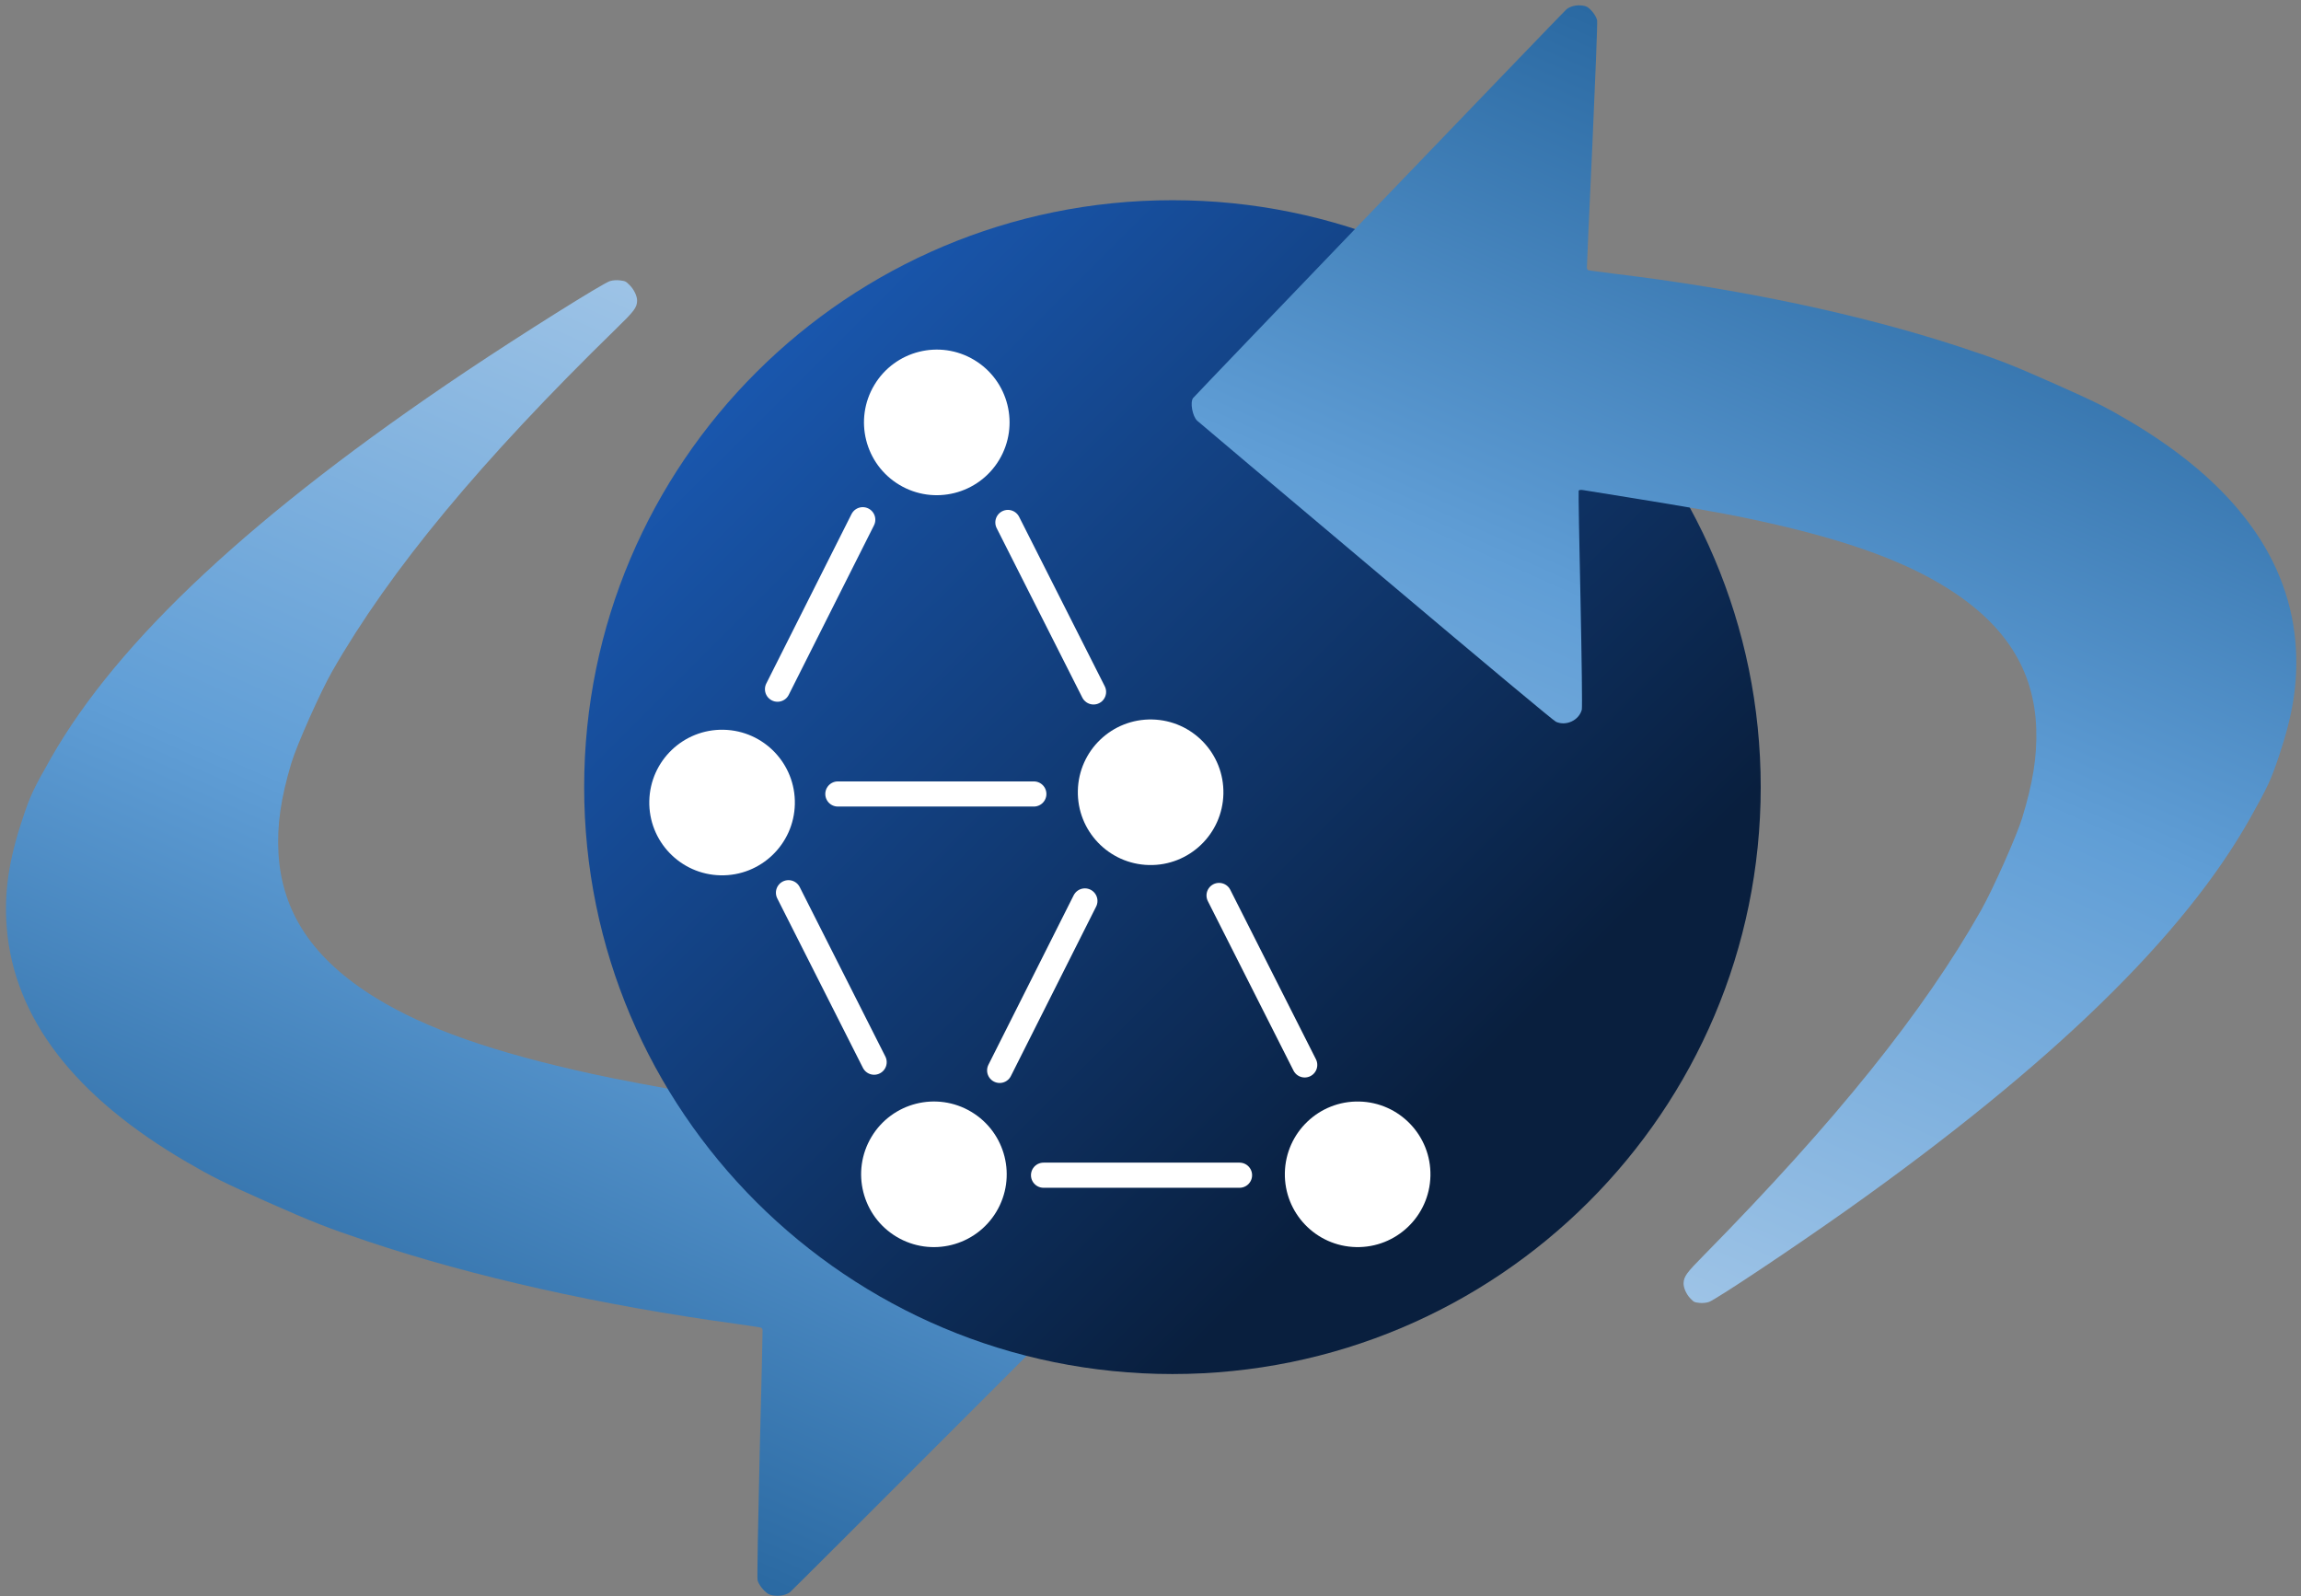 <svg width="839" height="582" xmlns="http://www.w3.org/2000/svg" xmlns:xlink="http://www.w3.org/1999/xlink" xml:space="preserve" overflow="hidden"><rect width="100%" height="100%" fill="#808080" stroke="none"/><defs><clipPath id="clip0"><rect x="2951" y="476" width="839" height="582"/></clipPath><linearGradient x1="219.658" y1="414.611" x2="219.658" y2="-1.138" gradientUnits="userSpaceOnUse" spreadMethod="reflect" id="fill1"><stop offset="0" stop-color="#2A69A2" stop-opacity="1"/><stop offset="0.48" stop-color="#609ED6" stop-opacity="1"/><stop offset="1" stop-color="#9DC3E6" stop-opacity="1"/></linearGradient><linearGradient x1="3164.5" y1="548.5" x2="3592.5" y2="977.499" gradientUnits="userSpaceOnUse" spreadMethod="reflect" id="fill2"><stop offset="0" stop-color="#1D64C8" stop-opacity="1"/><stop offset="0.75" stop-color="#091F3E" stop-opacity="1"/><stop offset="1" stop-color="#091F3E" stop-opacity="1"/></linearGradient><radialGradient cx="43060" cy="85604" r="95823.8" fx="86120" fy="0" gradientUnits="userSpaceOnUse" spreadMethod="pad" id="fill3" gradientTransform="scale(0 0)"><stop offset="0" stop-color="#091F3E" stop-opacity="1"/><stop offset="0.24" stop-color="#091F3E" stop-opacity="1"/><stop offset="0.42" stop-color="#21527F" stop-opacity="1"/><stop offset="1" stop-color="#9DC3E6" stop-opacity="1"/></radialGradient><radialGradient cx="43271" cy="85604" r="95918.8" fx="86542" fy="0" gradientUnits="userSpaceOnUse" spreadMethod="pad" id="fill4" gradientTransform="matrix(0 0 0 0 3395.5 802.5)"><stop offset="0" stop-color="#091F3E" stop-opacity="1"/><stop offset="0.24" stop-color="#091F3E" stop-opacity="1"/><stop offset="0.42" stop-color="#21527F" stop-opacity="1"/><stop offset="1" stop-color="#9DC3E6" stop-opacity="1"/></radialGradient><radialGradient cx="99000" cy="0.5" r="99000" fx="198000" fy="0" gradientUnits="userSpaceOnUse" spreadMethod="pad" id="fill5" gradientTransform="scale(0 0)"><stop offset="0" stop-color="#091F3E" stop-opacity="1"/><stop offset="0.24" stop-color="#091F3E" stop-opacity="1"/><stop offset="0.42" stop-color="#21527F" stop-opacity="1"/><stop offset="1" stop-color="#9DC3E6" stop-opacity="1"/></radialGradient><radialGradient cx="99000" cy="0.5" r="99000" fx="198000" fy="0" gradientUnits="userSpaceOnUse" spreadMethod="pad" id="fill6" gradientTransform="matrix(0 0 0 0 3331.5 904.5)"><stop offset="0" stop-color="#091F3E" stop-opacity="1"/><stop offset="0.24" stop-color="#091F3E" stop-opacity="1"/><stop offset="0.42" stop-color="#21527F" stop-opacity="1"/><stop offset="1" stop-color="#9DC3E6" stop-opacity="1"/></radialGradient><radialGradient cx="43271" cy="85604" r="95918.8" fx="86542" fy="0" gradientUnits="userSpaceOnUse" spreadMethod="pad" id="fill7" gradientTransform="matrix(0 0 0 0 3238.5 801.5)"><stop offset="0" stop-color="#091F3E" stop-opacity="1"/><stop offset="0.24" stop-color="#091F3E" stop-opacity="1"/><stop offset="0.42" stop-color="#21527F" stop-opacity="1"/><stop offset="1" stop-color="#9DC3E6" stop-opacity="1"/></radialGradient><radialGradient cx="43060" cy="85604" r="95823.8" fx="86120" fy="0" gradientUnits="userSpaceOnUse" spreadMethod="pad" id="fill8" gradientTransform="scale(0 0)"><stop offset="0" stop-color="#091F3E" stop-opacity="1"/><stop offset="0.24" stop-color="#091F3E" stop-opacity="1"/><stop offset="0.42" stop-color="#21527F" stop-opacity="1"/><stop offset="1" stop-color="#9DC3E6" stop-opacity="1"/></radialGradient><radialGradient cx="43271" cy="85604" r="95918.8" fx="86542" fy="0" gradientUnits="userSpaceOnUse" spreadMethod="pad" id="fill9" gradientTransform="matrix(0 0 0 0 3318.5 666.5)"><stop offset="0" stop-color="#091F3E" stop-opacity="1"/><stop offset="0.24" stop-color="#091F3E" stop-opacity="1"/><stop offset="0.42" stop-color="#21527F" stop-opacity="1"/><stop offset="1" stop-color="#9DC3E6" stop-opacity="1"/></radialGradient><linearGradient x1="206.478" y1="414.092" x2="206.478" y2="-1.136" gradientUnits="userSpaceOnUse" spreadMethod="reflect" id="fill10"><stop offset="0" stop-color="#2A69A2" stop-opacity="1"/><stop offset="0.48" stop-color="#609ED6" stop-opacity="1"/><stop offset="1" stop-color="#9DC3E6" stop-opacity="1"/></linearGradient></defs><g clip-path="url(#clip0)" transform="translate(-2951 -476)"><path d="M74.07 414.098C72.174 413.416 70.56 412.149 69.788 410.784 69.227 409.809-0.888 226.858-1.169 225.721-1.59 223.804 1.428 219.644 3.814 218.799 4.27 218.637 43.399 207.978 90.773 195.11 147.553 179.642 177.382 171.68 178.434 171.68 182.751 171.68 186.33 175.58 185.663 179.544 185.523 180.324 177.697 196.312 167.731 216.265 157.975 235.697 150.01 251.815 150.01 252.075 150.01 252.367 150.571 252.725 151.518 252.952 152.326 253.147 160.888 255.292 170.538 257.697 188.927 262.279 204.017 265.853 212.299 267.543 248.725 275.049 274.693 277.161 295.819 274.334 322.313 270.792 339.684 259.906 349.65 240.571 354.283 231.57 356.985 222.081 358.704 208.726 359.582 202.031 359.582 180.552 358.704 172.005 354.388 129.631 340.491 80.043 314.944 15.864 311.54 7.382 311.189 5.79 312.137 3.515 312.768 1.988 314.874 0.201 316.944-0.579 318.839-1.294 318.91-1.294 320.804-0.742 321.998-0.384 323.296 0.298 324.103 1.013 326.279 2.963 345.439 31.494 358.634 52.421 408.114 131.061 434.609 193.453 439.487 242.684 440.75 255.585 440.821 258.119 439.908 267.38 438.329 283.238 435.136 294.514 429.03 305.725 413.203 334.711 381.444 351.902 334.245 357.036 323.331 358.206 319.611 358.368 301.784 358.368 283.255 358.336 278.272 358.108 262.13 356.581 222.019 352.714 175.416 343.355 128.006 329.577 123.129 328.18 118.882 327.01 118.602 327.01 118.321 327.01 117.935 327.302 117.759 327.627 117.549 327.985 109.723 346.735 100.354 369.319 90.949 391.871 82.878 410.914 82.386 411.564 81.474 412.831 78.807 414.261 76.842 414.586 76.21 414.683 75.087 414.488 74.07 414.098Z" fill="url(#fill1)" fill-rule="evenodd" transform="matrix(-0.914 -0.407 -0.407 0.914 3470.03 709.483)"/><path d="M3164 763C3164 644.811 3260.03 549 3378.5 549 3496.96 549 3593 644.811 3593 763 3593 881.189 3496.96 977 3378.5 977 3260.03 977 3164 881.189 3164 763Z" fill="url(#fill2)" fill-rule="evenodd"/><path d="M3397.08 765.448C3396.76 780.105 3384.62 791.727 3369.97 791.408 3355.31 791.089 3343.69 778.95 3344.01 764.294 3344.32 749.637 3356.46 738.015 3371.12 738.334 3385.78 738.653 3397.4 750.792 3397.08 765.448Z" fill="#FFFFFF" fill-rule="evenodd" fill-opacity="1"/><path d="M3472.57 904.752C3472.25 919.408 3460.11 931.031 3445.45 930.712 3430.8 930.393 3419.17 918.253 3419.49 903.597 3419.81 888.941 3431.95 877.318 3446.61 877.637 3461.26 877.956 3472.89 890.096 3472.57 904.752Z" fill="#FFFFFF" fill-rule="evenodd" fill-opacity="1"/><path d="M3240.82 769.197C3240.5 783.853 3228.36 795.475 3213.71 795.157 3199.05 794.838 3187.43 782.698 3187.75 768.042 3188.07 753.386 3200.21 741.763 3214.86 742.082 3229.52 742.401 3241.14 754.54 3240.82 769.197Z" fill="#FFFFFF" fill-rule="evenodd" fill-opacity="1"/><path d="M0 0 31.08 61.788" stroke="#FFFFFF" stroke-width="9.167" stroke-linecap="round" stroke-linejoin="round" stroke-miterlimit="10" stroke-opacity="1" fill="url(#fill3)" fill-rule="evenodd" transform="matrix(1 0 0 -1 3315.5 866.288)"/><path d="M3395.5 802.5 3426.73 864.288" stroke="#FFFFFF" stroke-width="9.167" stroke-linecap="round" stroke-linejoin="round" stroke-miterlimit="10" stroke-opacity="1" fill="url(#fill4)" fill-rule="evenodd"/><path d="M0 0 71.457 0" stroke="#FFFFFF" stroke-width="9.167" stroke-linecap="round" stroke-linejoin="round" stroke-miterlimit="10" stroke-opacity="1" fill="url(#fill5)" fill-rule="evenodd" transform="matrix(-1 0 0 1 3327.96 765.5)"/><path d="M3268.76 890.538C3276.29 877.961 3292.59 873.87 3305.17 881.401 3317.74 888.933 3321.83 905.234 3314.3 917.811 3306.77 930.388 3290.47 934.479 3277.89 926.947 3265.32 919.416 3261.23 903.115 3268.76 890.538Z" fill="#FFFFFF" fill-rule="evenodd" fill-opacity="1"/><path d="M3331.5 904.5 3402.96 904.5" stroke="#FFFFFF" stroke-width="9.167" stroke-linecap="round" stroke-linejoin="round" stroke-miterlimit="10" stroke-opacity="1" fill="url(#fill6)" fill-rule="evenodd"/><path d="M3238.5 801.5 3269.73 863.288" stroke="#FFFFFF" stroke-width="9.167" stroke-linecap="round" stroke-linejoin="round" stroke-miterlimit="10" stroke-opacity="1" fill="url(#fill7)" fill-rule="evenodd"/><path d="M3269.8 616.377C3277.33 603.8 3293.63 599.71 3306.21 607.241 3318.78 614.772 3322.87 631.073 3315.34 643.65 3307.81 656.227 3291.51 660.318 3278.93 652.787 3266.36 645.256 3262.27 628.955 3269.8 616.377Z" fill="#FFFFFF" fill-rule="evenodd" fill-opacity="1"/><path d="M0 0 31.08 61.788" stroke="#FFFFFF" stroke-width="9.167" stroke-linecap="round" stroke-linejoin="round" stroke-miterlimit="10" stroke-opacity="1" fill="url(#fill8)" fill-rule="evenodd" transform="matrix(1 0 0 -1 3234.5 727.288)"/><path d="M3318.5 666.5 3349.73 728.288" stroke="#FFFFFF" stroke-width="9.167" stroke-linecap="round" stroke-linejoin="round" stroke-miterlimit="10" stroke-opacity="1" fill="url(#fill9)" fill-rule="evenodd"/><path d="M69.625 413.581C67.844 412.899 66.327 411.633 65.601 410.27 65.073 409.297-0.835 226.575-1.099 225.439-1.494 223.524 1.342 219.37 3.585 218.526 4.014 218.364 40.795 207.718 85.327 194.866 138.7 179.418 166.739 171.466 167.728 171.466 171.786 171.466 175.15 175.361 174.524 179.32 174.392 180.099 167.036 196.067 157.667 215.994 148.497 235.402 141.009 251.5 141.009 251.76 141.009 252.052 141.537 252.409 142.427 252.636 143.186 252.831 151.235 254.973 160.306 257.374 177.591 261.951 191.776 265.521 199.561 267.208 233.801 274.705 258.211 276.815 278.07 273.991 302.975 270.454 319.303 259.581 328.671 240.271 333.026 231.281 335.566 221.804 337.182 208.465 338.007 201.779 338.007 180.326 337.182 171.79 333.125 129.469 320.062 79.943 296.047 15.844 292.848 7.373 292.518 5.783 293.408 3.511 294.002 1.986 295.981 0.201 297.928-0.578 299.709-1.292 299.775-1.292 301.556-0.741 302.678-0.384 303.898 0.298 304.657 1.012 306.702 2.959 324.713 31.455 337.116 52.356 383.628 130.897 408.533 193.211 413.118 242.38 414.305 255.265 414.371 257.796 413.514 267.046 412.029 282.884 409.027 294.146 403.288 305.343 388.411 334.293 358.558 351.462 314.19 356.59 303.931 357.758 300.435 357.92 283.677 357.92 266.26 357.888 261.576 357.661 246.402 356.135 208.698 352.273 164.891 342.926 120.326 329.165 115.741 327.77 111.749 326.601 111.486 326.601 111.222 326.601 110.859 326.893 110.694 327.218 110.496 327.575 103.14 346.301 94.332 368.858 85.492 391.382 77.905 410.4 77.443 411.049 76.585 412.315 74.078 413.743 72.231 414.068 71.637 414.165 70.582 413.97 69.625 413.581Z" fill="url(#fill10)" fill-rule="evenodd" transform="matrix(0.914 0.407 0.407 -0.914 3295.27 827.64)"/></g></svg>